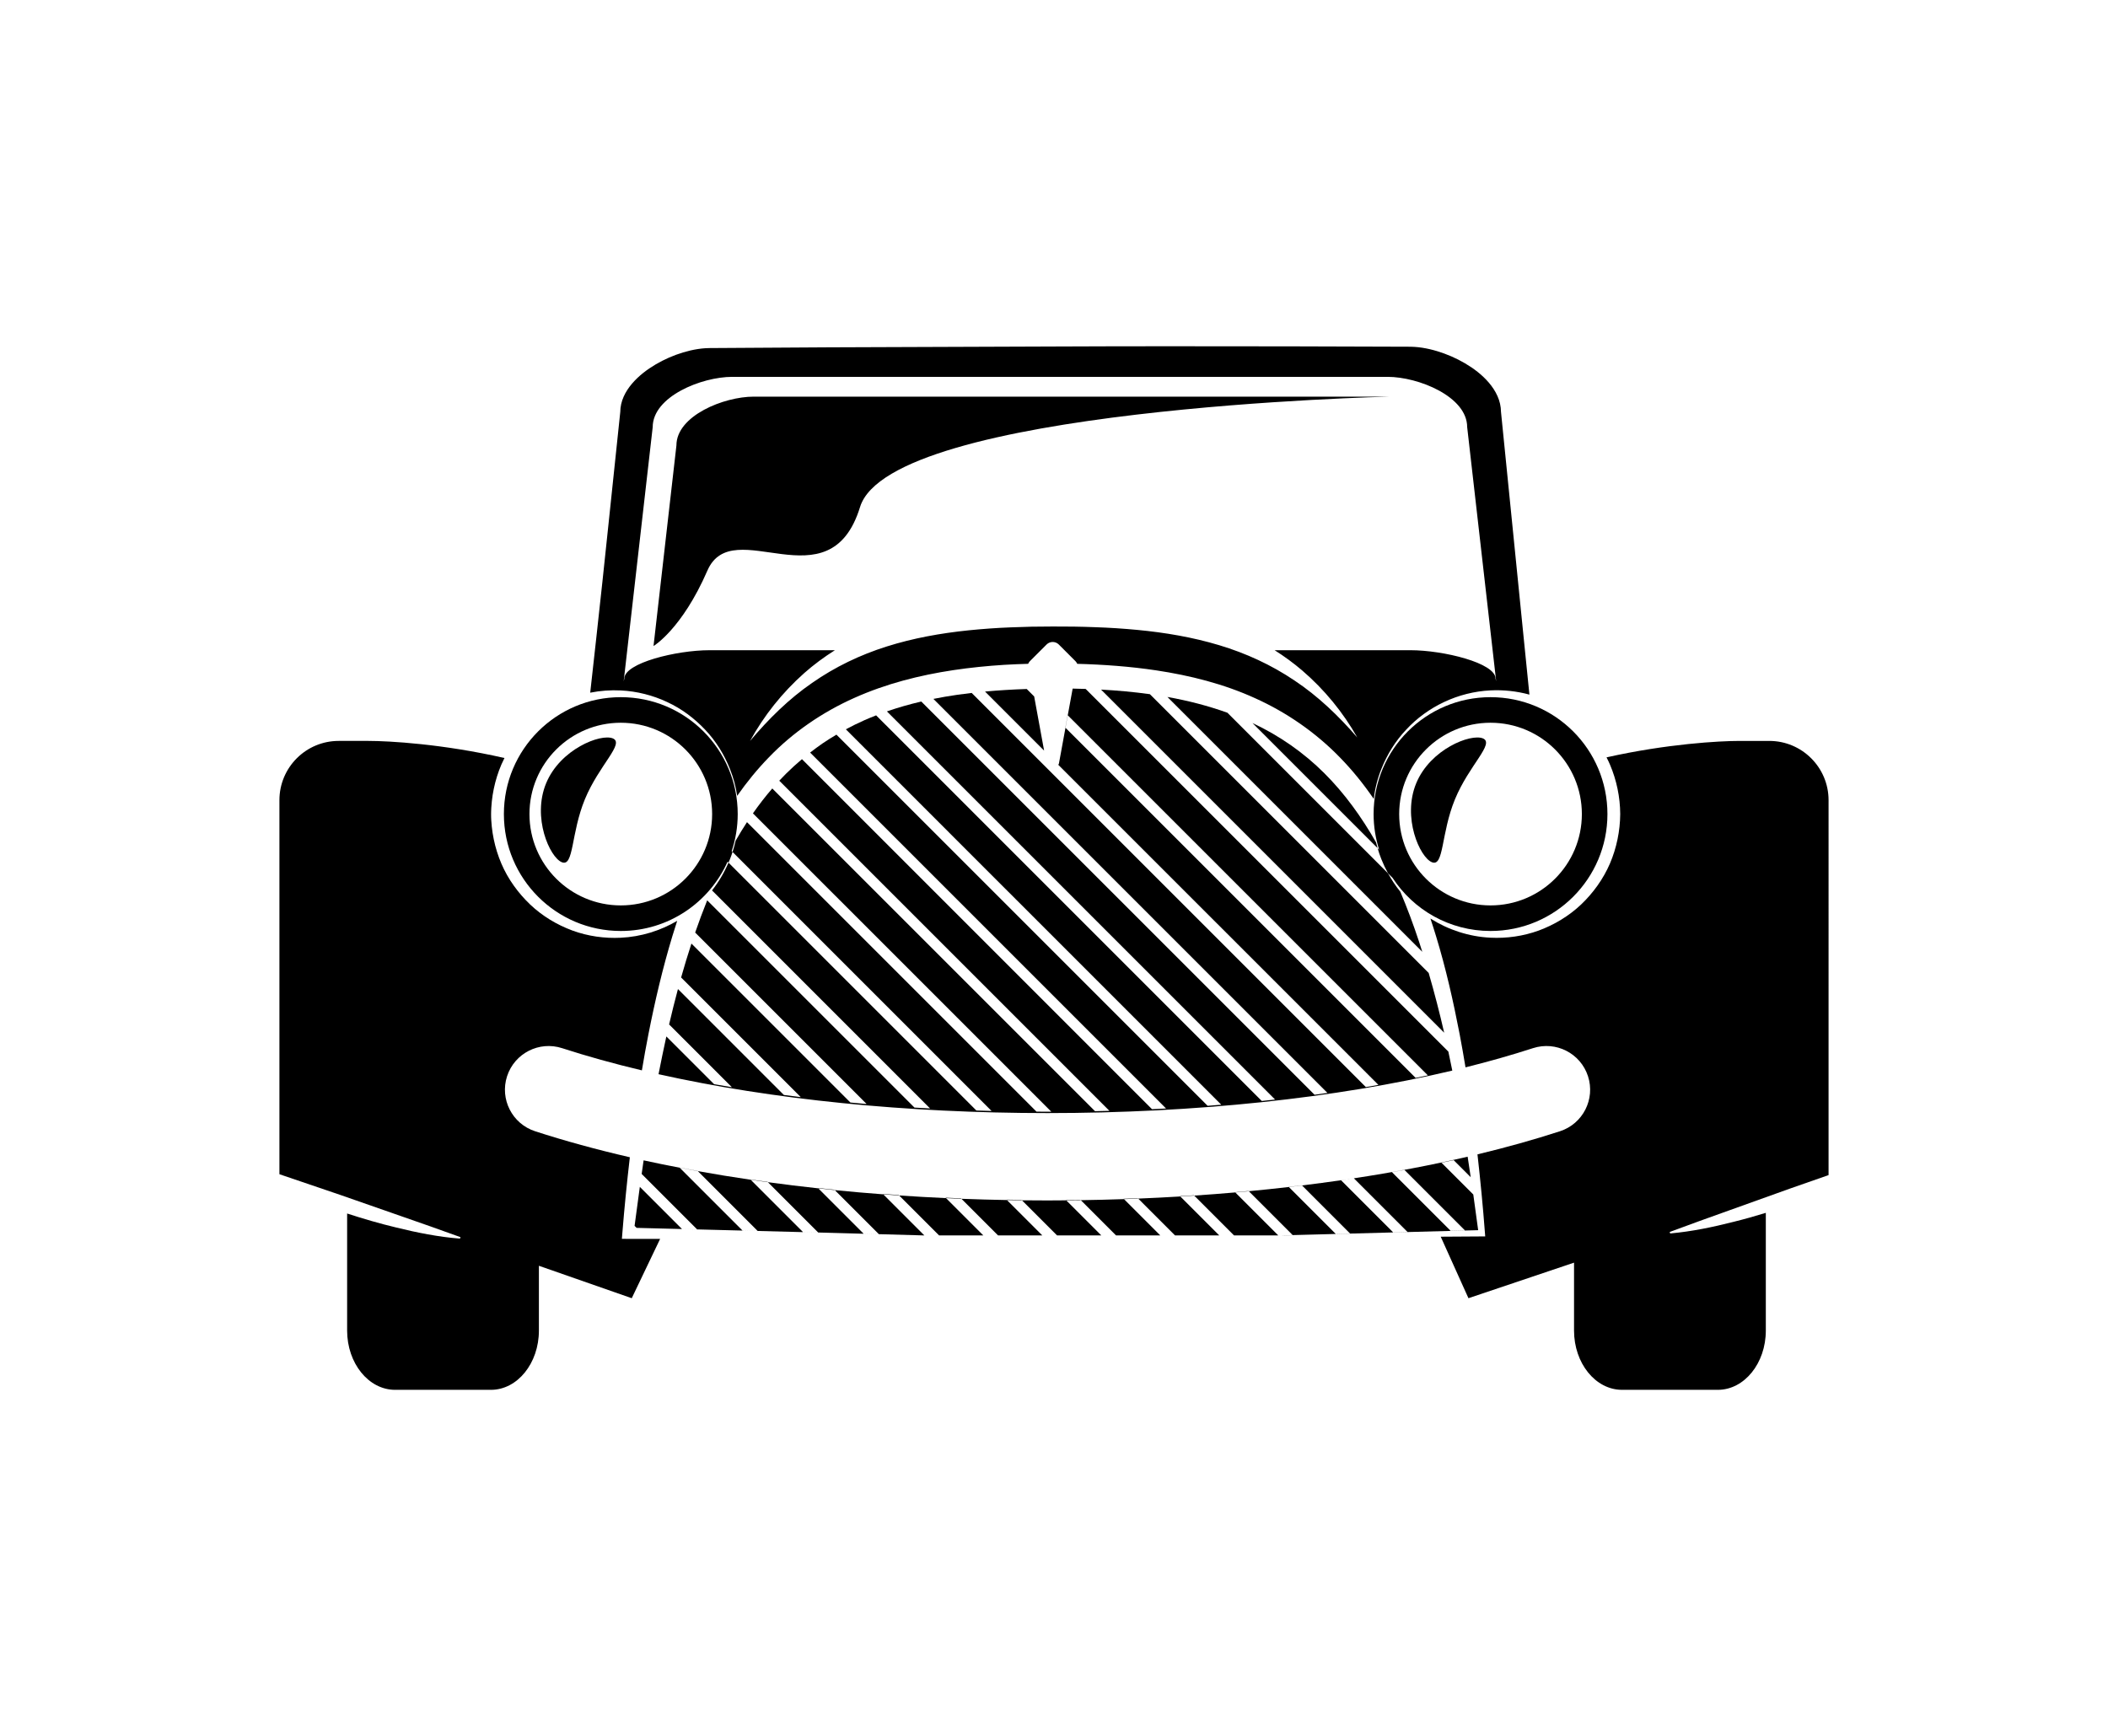 <?xml version="1.0" encoding="utf-8"?>
<!-- Generator: Adobe Illustrator 15.1.0, SVG Export Plug-In . SVG Version: 6.00 Build 0)  -->
<!DOCTYPE svg PUBLIC "-//W3C//DTD SVG 1.1//EN" "http://www.w3.org/Graphics/SVG/1.1/DTD/svg11.dtd">
<svg version="1.1" id="Layer_1" xmlns="http://www.w3.org/2000/svg" xmlns:xlink="http://www.w3.org/1999/xlink" x="0px" y="0px"
	 width="410px" height="337.692px" viewBox="0 0 410 337.692" enable-background="new 0 0 410 337.692" xml:space="preserve">
<g>
	<path d="M137.584,110.996c4.949-11.383,23.754,6.928,29.693-12.372c5.938-19.301,103.029-21.471,103.029-21.471H146.575
		c-5.778,0-15.013,3.711-15.013,9.49l-4.453,39.021C127.109,125.665,132.635,122.378,137.584,110.996z"/>
	<path d="M109.273,167.714c2.363,0.973,1.745-5.588,4.484-12.238c2.738-6.651,7.797-10.874,5.435-11.848
		c-2.363-0.973-10.238,2.09-12.978,8.741S106.91,166.741,109.273,167.714z"/>
	<path d="M278.502,167.714c2.363,0.973,1.746-5.588,4.484-12.238c2.738-6.651,7.797-10.874,5.436-11.848
		c-2.363-0.973-10.238,2.09-12.979,8.741C272.705,159.021,276.139,166.741,278.502,167.714z"/>
	<path d="M289.902,181.088c12.559,0,22.74-10.182,22.74-22.74s-10.182-22.739-22.74-22.739s-22.74,10.181-22.74,22.739
		c0,2.419,0.383,4.747,1.08,6.934l-0.305-0.307c0.211,0.732,0.455,1.456,0.742,2.164c0.373,0.936,0.805,1.849,1.289,2.736
		l0.881,0.881C274.908,176.975,281.924,181.088,289.902,181.088z M289.902,140.583c9.811,0,17.766,7.953,17.766,17.765
		c0,9.813-7.955,17.766-17.766,17.766s-17.766-7.953-17.766-17.766C272.137,148.536,280.092,140.583,289.902,140.583z"/>
	<path d="M120.743,181.088c9.258,0,17.217-5.535,20.766-13.474l0.183,0.183c0.094-0.219,0.188-0.437,0.275-0.658
		c0.189-0.468,0.356-0.942,0.513-1.422l-0.167-0.168c0.755-2.264,1.171-4.683,1.171-7.201c0-12.559-10.181-22.739-22.74-22.739
		c-12.559,0-22.739,10.181-22.739,22.739S108.184,181.088,120.743,181.088z M120.743,140.583c9.813,0,17.766,7.953,17.766,17.765
		c0,9.813-7.953,17.766-17.766,17.766c-9.812,0-17.765-7.953-17.765-17.766C102.978,148.536,110.931,140.583,120.743,140.583z"/>
	<path d="M120.76,134.301c3.113,0.153,6.221,0.941,9.009,2.258c2.81,1.297,5.3,3.172,7.382,5.382
		c2.097,2.205,3.704,4.826,4.815,7.617c0.681,1.686,1.151,3.452,1.412,5.248c1.861-2.656,3.917-5.189,6.203-7.533
		c4.694-4.866,10.415-8.77,16.577-11.518c6.169-2.766,12.724-4.423,19.281-5.407c3.284-0.493,6.578-0.82,9.869-1.029
		c1.555-0.092,3.108-0.154,4.661-0.197c0.082-0.188,0.196-0.366,0.351-0.521l3.236-3.236c0.657-0.657,1.722-0.657,2.379,0
		l3.236,3.236c0.154,0.154,0.27,0.333,0.352,0.522c5.119,0.138,10.254,0.507,15.369,1.272c6.553,0.99,13.113,2.624,19.258,5.43
		c6.146,2.77,11.813,6.71,16.504,11.551c2.424,2.485,4.592,5.184,6.537,8.021c0.238-1.997,0.732-3.969,1.488-5.839
		c1.109-2.793,2.717-5.414,4.813-7.62c4.121-4.466,10.098-7.349,16.41-7.649c2.52-0.126,5.088,0.145,7.566,0.821
		c-0.373-3.667-0.74-7.334-1.111-11.002l-4.418-43.995c-0.01-1.07-0.258-2.126-0.682-3.067c-0.434-0.979-1.023-1.85-1.688-2.627
		c-1.336-1.557-2.949-2.761-4.646-3.761c-1.703-0.994-3.514-1.78-5.402-2.353c-0.945-0.284-1.912-0.514-2.904-0.667
		c-0.977-0.161-2.055-0.208-2.982-0.197l-22.492-0.07l-22.494-0.02c-7.498-0.003-14.996,0.008-22.494,0.044l-44.987,0.164
		L138.673,67.7l-0.703,0.005c-0.254,0.003-0.506,0.011-0.757,0.026c-0.501,0.031-0.996,0.088-1.485,0.163
		c-0.979,0.15-1.934,0.377-2.869,0.658c-1.869,0.563-3.659,1.348-5.342,2.336c-1.675,0.993-3.26,2.189-4.569,3.711
		c-0.651,0.761-1.228,1.61-1.648,2.559c-0.413,0.919-0.654,1.944-0.66,2.979l-2.308,21.985c-0.78,7.329-1.528,14.663-2.359,21.987
		l-1.179,10.626C116.759,134.345,118.763,134.202,120.76,134.301z M126.948,83.081c0-5.955,9.514-9.778,15.468-9.778h127.477
		c5.955,0,15.469,3.824,15.469,9.778l5.641,49.44l-0.123-0.522c0-3.052-10.178-5.525-16.547-5.525H247.91
		c1.875,1.185,3.668,2.493,5.348,3.929c4.346,3.729,7.979,8.172,10.73,13.049c-3.66-4.231-7.676-8.076-12.221-11.09
		c-4.514-3.047-9.461-5.309-14.625-6.86c-5.168-1.556-10.529-2.463-15.951-2.979c-2.713-0.256-5.441-0.438-8.182-0.525
		c-2.738-0.109-5.486-0.146-8.243-0.134c-2.751-0.007-5.5,0.049-8.236,0.168c-2.737,0.104-5.463,0.304-8.172,0.578
		c-5.414,0.56-10.764,1.517-15.905,3.145c-5.14,1.62-10.048,3.967-14.512,7.089c-4.492,3.092-8.45,6.998-12.056,11.276
		c2.695-4.908,6.259-9.403,10.541-13.201c1.854-1.64,3.858-3.116,5.963-4.444h-24.414c-6.368,0-16.545,2.474-16.545,5.525
		l-0.125,0.521L126.948,83.081z"/>
	<path d="M120.956,240.975l0.097-1.201c0.394-4.896,0.882-9.787,1.451-14.672c-6.497-1.498-12.66-3.186-18.419-5.055
		c-4.464-1.447-6.908-6.24-5.46-10.704c1.449-4.464,6.242-6.908,10.705-5.459c4.868,1.58,10.059,3.02,15.517,4.318
		c0.393-2.372,0.818-4.74,1.286-7.103c1.258-6.4,2.754-12.771,4.657-19.056c0.295-0.978,0.605-1.952,0.923-2.925
		c-3.288,1.926-7.063,3.103-10.97,3.288c-3.144,0.157-6.365-0.291-9.389-1.394c-3.013-1.113-5.854-2.809-8.223-5.055
		c-2.355-2.246-4.326-4.954-5.62-7.987c-0.645-1.516-1.14-3.097-1.474-4.712c-0.168-0.808-0.296-1.623-0.383-2.443
		c-0.044-0.41-0.076-0.821-0.102-1.233l-0.028-0.617l-0.008-0.649l0.012-0.558l0.029-0.644c0.024-0.417,0.058-0.824,0.101-1.235
		c0.088-0.82,0.216-1.636,0.383-2.443c0.334-1.614,0.829-3.196,1.474-4.711c0.187-0.434,0.392-0.858,0.604-1.278
		c-11.996-2.746-22.464-3.328-26.47-3.328c-4.063,0-5.77,0-5.77,0c-6.369,0-11.531,5.163-11.531,11.531v72.754l0.053,0.018
		l11.75,3.996l11.717,4.09l5.857,2.047l5.843,2.092l-0.098,0.285c-4.258-0.342-8.351-1.164-12.383-2.158
		c-3.238-0.771-6.421-1.703-9.57-2.73v22.768c0,6.369,4.178,11.531,9.332,11.531h18.636c5.153,0,9.332-5.162,9.332-11.531v-12.6
		l18.058,6.309l5.519-11.539l-6.271-0.004L120.956,240.975z"/>
	<path d="M344.119,144.119c0,0-1.707,0-5.77,0c-3.939,0-14.133,0.565-25.883,3.197c0.238,0.462,0.463,0.93,0.668,1.407
		c1.291,3.03,1.977,6.327,1.994,9.624c-0.027,3.296-0.705,6.593-1.998,9.622c-1.307,3.027-3.268,5.738-5.623,7.982
		c-2.373,2.237-5.209,3.938-8.221,5.05c-3.023,1.099-6.24,1.551-9.385,1.394c-4.191-0.198-8.234-1.541-11.686-3.725
		c0.379,1.146,0.748,2.295,1.098,3.448c1.914,6.27,3.35,12.648,4.584,19.045c0.41,2.147,0.783,4.3,1.141,6.453
		c4.584-1.143,8.971-2.387,13.119-3.733c4.467-1.449,9.258,0.995,10.705,5.459c1.449,4.464-0.994,9.257-5.459,10.704
		c-5.051,1.641-10.414,3.141-16.039,4.494c0.574,5.088,1.068,10.182,1.453,15.281l0.051,0.678l-0.656,0.004l-7.996,0.051
		l5.393,11.965l20.537-6.916v13.207c0,6.369,4.178,11.531,9.332,11.531h18.637c5.152,0,9.332-5.162,9.332-11.531v-22.895
		c-2.061,0.635-4.137,1.223-6.238,1.74c-4.025,1.027-8.109,1.885-12.361,2.27l-0.102-0.285l5.826-2.139l5.84-2.096l11.682-4.189
		l7.557-2.643V155.65C355.65,149.282,350.488,144.119,344.119,144.119z"/>
	<path d="M227.059,135.569l49.572,49.572c-0.209-0.659-0.418-1.317-0.633-1.974c-1.088-3.292-2.293-6.541-3.641-9.718
		c-0.906-1.117-1.701-2.318-2.389-3.575l-31.234-31.234C234.965,137.284,231.049,136.281,227.059,135.569z"/>
	<path d="M257.586,150.41c-4.053-4.055-8.799-7.34-13.98-9.767l24.332,24.331c-0.109-0.373-0.211-0.748-0.301-1.126
		C264.832,158.938,261.537,154.343,257.586,150.41z"/>
	<path d="M214.152,134.135l66.736,66.739c-0.896-3.907-1.898-7.785-3.014-11.621l-54.225-54.225
		C220.51,134.593,217.34,134.307,214.152,134.135z"/>
	<path d="M161.693,184.932l31.166,31.166c-0.988-0.026-1.974-0.059-2.957-0.09l-29.643-29.643l-18.568-18.568
		c-0.827,1.922-1.898,3.747-3.203,5.401l17.47,17.469l-0.001,0.001l24.944,24.944c-1.015-0.056-2.031-0.11-3.04-0.173
		l-23.338-23.338l-16.976-16.976c-0.83,2.064-1.607,4.156-2.338,6.267l15.012,15.012l18.345,18.344
		c-1.061-0.091-2.111-0.193-3.163-0.294l-16.616-16.616l0,0l-14.304-14.303c-0.714,2.182-1.382,4.381-2.007,6.597l12.009,12.008l0,0
		l11.265,11.265c-1.103-0.135-2.199-0.275-3.289-0.42l-9.41-9.409v-0.001l-11.192-11.192c-0.613,2.282-1.184,4.578-1.721,6.885
		l8.61,8.61l3.604,3.603c-1.162-0.192-2.316-0.389-3.462-0.594l-1.575-1.574v-0.001l-7.709-7.708
		c-0.016,0.07-0.032,0.141-0.048,0.212c-0.503,2.296-0.975,4.603-1.432,6.912l0.035,0.035c-0.014-0.003-0.027-0.006-0.041-0.009
		c-0.013,0.065-0.025,0.129-0.039,0.193c22.023,4.916,48.174,7.563,75.664,7.563c28.773,0,56.082-2.9,78.722-8.267
		c-0.248-1.231-0.504-2.462-0.766-3.69l-70.498-70.498l0.684,0.684l-0.732-0.732c-0.842-0.027-1.684-0.051-2.525-0.065l-0.953,5.192
		l70.037,70.037c-0.787,0.167-1.576,0.334-2.373,0.495l-68.107-68.108l-1.296,7.073c-0.041,0.04-0.087,0.07-0.13,0.105l62.29,62.289
		c-0.814,0.142-1.621,0.288-2.443,0.425l-65.238-65.238l-11.427-11.426c-0.948,0.109-1.895,0.228-2.838,0.365
		c-1.545,0.224-3.082,0.486-4.608,0.793l14.57,14.569l62.076,62.077c-0.838,0.118-1.67,0.24-2.514,0.354l-60.997-60.996l0,0
		l-15.493-15.493c-2.267,0.528-4.5,1.163-6.684,1.92l17.875,17.875L248,213.873c-0.859,0.096-1.719,0.193-2.586,0.283
		l-56.473-56.473h0.001l-18.538-18.537c-0.776,0.302-1.547,0.619-2.309,0.956c-1.219,0.538-2.409,1.131-3.58,1.76l20.124,20.123
		v0.001l52.898,52.896c-0.885,0.072-1.768,0.145-2.656,0.212l-51.676-51.675l-20.521-20.521c-0.913,0.542-1.816,1.102-2.692,1.701
		c-0.827,0.568-1.631,1.17-2.424,1.786l21.336,21.336v0.001l47.894,47.895c-0.906,0.049-1.816,0.097-2.727,0.141l-46.602-46.602
		l-21.489-21.489c-1.075,0.906-2.119,1.852-3.118,2.847c-0.441,0.438-0.872,0.888-1.297,1.342l21.603,21.603l42.613,42.614
		c-0.932,0.025-1.867,0.047-2.803,0.066l-41.245-41.246l0,0l-21.526-21.526c-1.334,1.541-2.587,3.16-3.763,4.842l20.987,20.986
		l37.044,37.044c-0.197,0-0.392,0.004-0.588,0.004c-0.767,0-1.527-0.01-2.291-0.014l-35.6-35.6l0,0l-20.709-20.71
		c-0.771,1.18-1.508,2.385-2.21,3.612c-0.163,0.737-0.364,1.466-0.598,2.186L161.693,184.932L161.693,184.932z"/>
	<path d="M203.076,146.004l-1.932-10.536l-1.449-1.449c-1.364,0.047-2.728,0.105-4.086,0.191c-1.344,0.079-2.684,0.184-4.021,0.307
		l10.26,10.26l0,0L203.076,146.004z"/>
	<path d="M123.424,238.445l0.395,0.393l8.829,0.227l-8.204-8.205C124.092,233.385,123.751,235.914,123.424,238.445z"/>
	<path d="M182.645,240.301h8.604l-7.249-7.25c-3.066-0.139-6.106-0.314-9.123-0.518L182.645,240.301z"/>
	<path d="M170.934,240.063l8.549,0.238h0.293l-7.985-7.986c-3.175-0.238-6.32-0.512-9.427-0.822L170.934,240.063z"/>
	<path d="M135.725,227.799l11.64,11.641l8.829,0.225l-10.188-10.188C142.514,228.963,139.085,228.404,135.725,227.799z"/>
	<path d="M125.18,225.703c-0.133,0.881-0.251,1.766-0.378,2.646l10.789,10.789l8.829,0.225l-12.224-12.223
		C129.824,226.682,127.476,226.207,125.18,225.703z"/>
	<path d="M149.349,229.951l9.789,9.789l1.446,0.037l7.399,0.205l-8.83-8.832C155.839,230.791,152.57,230.391,149.349,229.951z"/>
	<path d="M240.008,240.301h8.605l-8.359-8.359c-2.641,0.23-5.303,0.436-7.988,0.615L240.008,240.301z"/>
	<path d="M253.238,230.584l9.361,9.363l8.381-0.223l-10.15-10.152C258.33,229.934,255.799,230.271,253.238,230.584z"/>
	<path d="M242.885,231.703l8.539,8.539l8.383-0.221l-9.133-9.133C248.104,231.186,245.506,231.457,242.885,231.703z"/>
	<path d="M228.535,240.301h8.604l-7.572-7.572c-2.709,0.164-5.439,0.303-8.189,0.414L228.535,240.301z"/>
	<path d="M194.117,240.301h8.605l-6.875-6.875c-2.968-0.053-5.92-0.135-8.852-0.246L194.117,240.301z"/>
	<path d="M217.063,240.301h8.604l-7.055-7.057c-2.783,0.096-5.582,0.166-8.396,0.207L217.063,240.301z"/>
	<path d="M273.775,239.65l8.383-0.223L270.729,228c0.816-0.143,1.633-0.283,2.439-0.43l11.783,11.783l2.549-0.066
		c-0.305-2.316-0.621-4.629-0.949-6.939l-6.184-6.184c0.791-0.166,1.582-0.33,2.367-0.5l3.316,3.316
		c-0.199-1.33-0.389-2.662-0.598-3.988c-7.047,1.639-14.502,3.049-22.266,4.229c0.047-0.006,0.094-0.012,0.139-0.02L273.775,239.65z
		"/>
	<path d="M198.763,233.475l6.827,6.826h8.603l-6.818-6.82c-1.209,0.012-2.417,0.023-3.63,0.023
		C202.08,233.504,200.419,233.492,198.763,233.475z"/>
	<polygon points="207.658,139.113 207.213,141.537 207.232,141.557 207.676,139.133 	"/>
	<polygon points="282.174,239.445 284.969,239.371 284.951,239.354 282.158,239.428 	"/>
	<path d="M260.82,229.563l0.01,0.01c0.789-0.113,1.574-0.232,2.357-0.352C262.402,229.338,261.611,229.451,260.82,229.563z"/>
	<polygon points="270.98,239.725 270.998,239.74 273.793,239.668 273.775,239.65 	"/>
	<path d="M253.219,230.566c-0.854,0.102-1.715,0.197-2.572,0.295l0.027,0.027c0.857-0.098,1.713-0.199,2.564-0.305L253.219,230.566z
		"/>
	<polygon points="259.822,240.037 262.615,239.963 262.6,239.947 259.807,240.021 	"/>
	<path d="M240.211,231.898l0.043,0.043c0.879-0.076,1.756-0.156,2.631-0.238l-0.037-0.037
		C241.973,231.748,241.09,231.822,240.211,231.898z"/>
	<polygon points="249.906,240.301 251.439,240.26 251.424,240.242 249.252,240.301 	"/>
	<path d="M229.51,232.672l0.057,0.057c0.902-0.055,1.803-0.111,2.699-0.172l-0.051-0.051
		C231.316,232.564,230.412,232.617,229.51,232.672z"/>
	<path d="M218.543,233.178l0.068,0.066c0.924-0.031,1.846-0.064,2.766-0.102l-0.063-0.063
		C220.395,233.115,219.469,233.146,218.543,233.178z"/>
	<path d="M207.299,233.406l0.076,0.074c0.947-0.008,1.895-0.016,2.84-0.029l-0.072-0.07
		C209.197,233.395,208.248,233.398,207.299,233.406z"/>
	<path d="M195.767,233.346l0.08,0.08c0.971,0.018,1.941,0.037,2.916,0.049l-0.078-0.078
		C197.709,233.385,196.74,233.363,195.767,233.346z"/>
	<path d="M183.917,232.969l0.082,0.082c0.996,0.047,1.995,0.09,2.996,0.129l-0.082-0.082
		C185.913,233.059,184.915,233.016,183.917,232.969z"/>
	<path d="M171.711,232.236l0.079,0.078c1.024,0.078,2.056,0.148,3.086,0.219l-0.08-0.082
		C173.766,232.383,172.735,232.313,171.711,232.236z"/>
	<path d="M162.29,231.418c-1.076-0.107-2.142-0.225-3.208-0.34l0.072,0.072c1.067,0.117,2.134,0.234,3.21,0.342L162.29,231.418z"/>
	<polygon points="167.988,239.986 170.938,240.066 170.934,240.063 167.984,239.982 	"/>
	<polygon points="144.423,239.367 147.368,239.441 147.365,239.439 144.42,239.363 	"/>
	<path d="M135.689,227.762c-1.18-0.209-2.354-0.424-3.516-0.645l0.023,0.023c1.168,0.225,2.343,0.443,3.528,0.658L135.689,227.762z"
		/>
	<path d="M149.288,229.889c-1.118-0.152-2.23-0.307-3.336-0.467l0.055,0.055c1.108,0.162,2.222,0.322,3.343,0.475L149.288,229.889z"
		/>
	<polygon points="156.198,239.668 159.141,239.742 159.138,239.74 156.194,239.664 	"/>
	<polygon points="132.651,239.066 135.594,239.143 135.591,239.139 132.648,239.064 	"/>
</g>
</svg>
